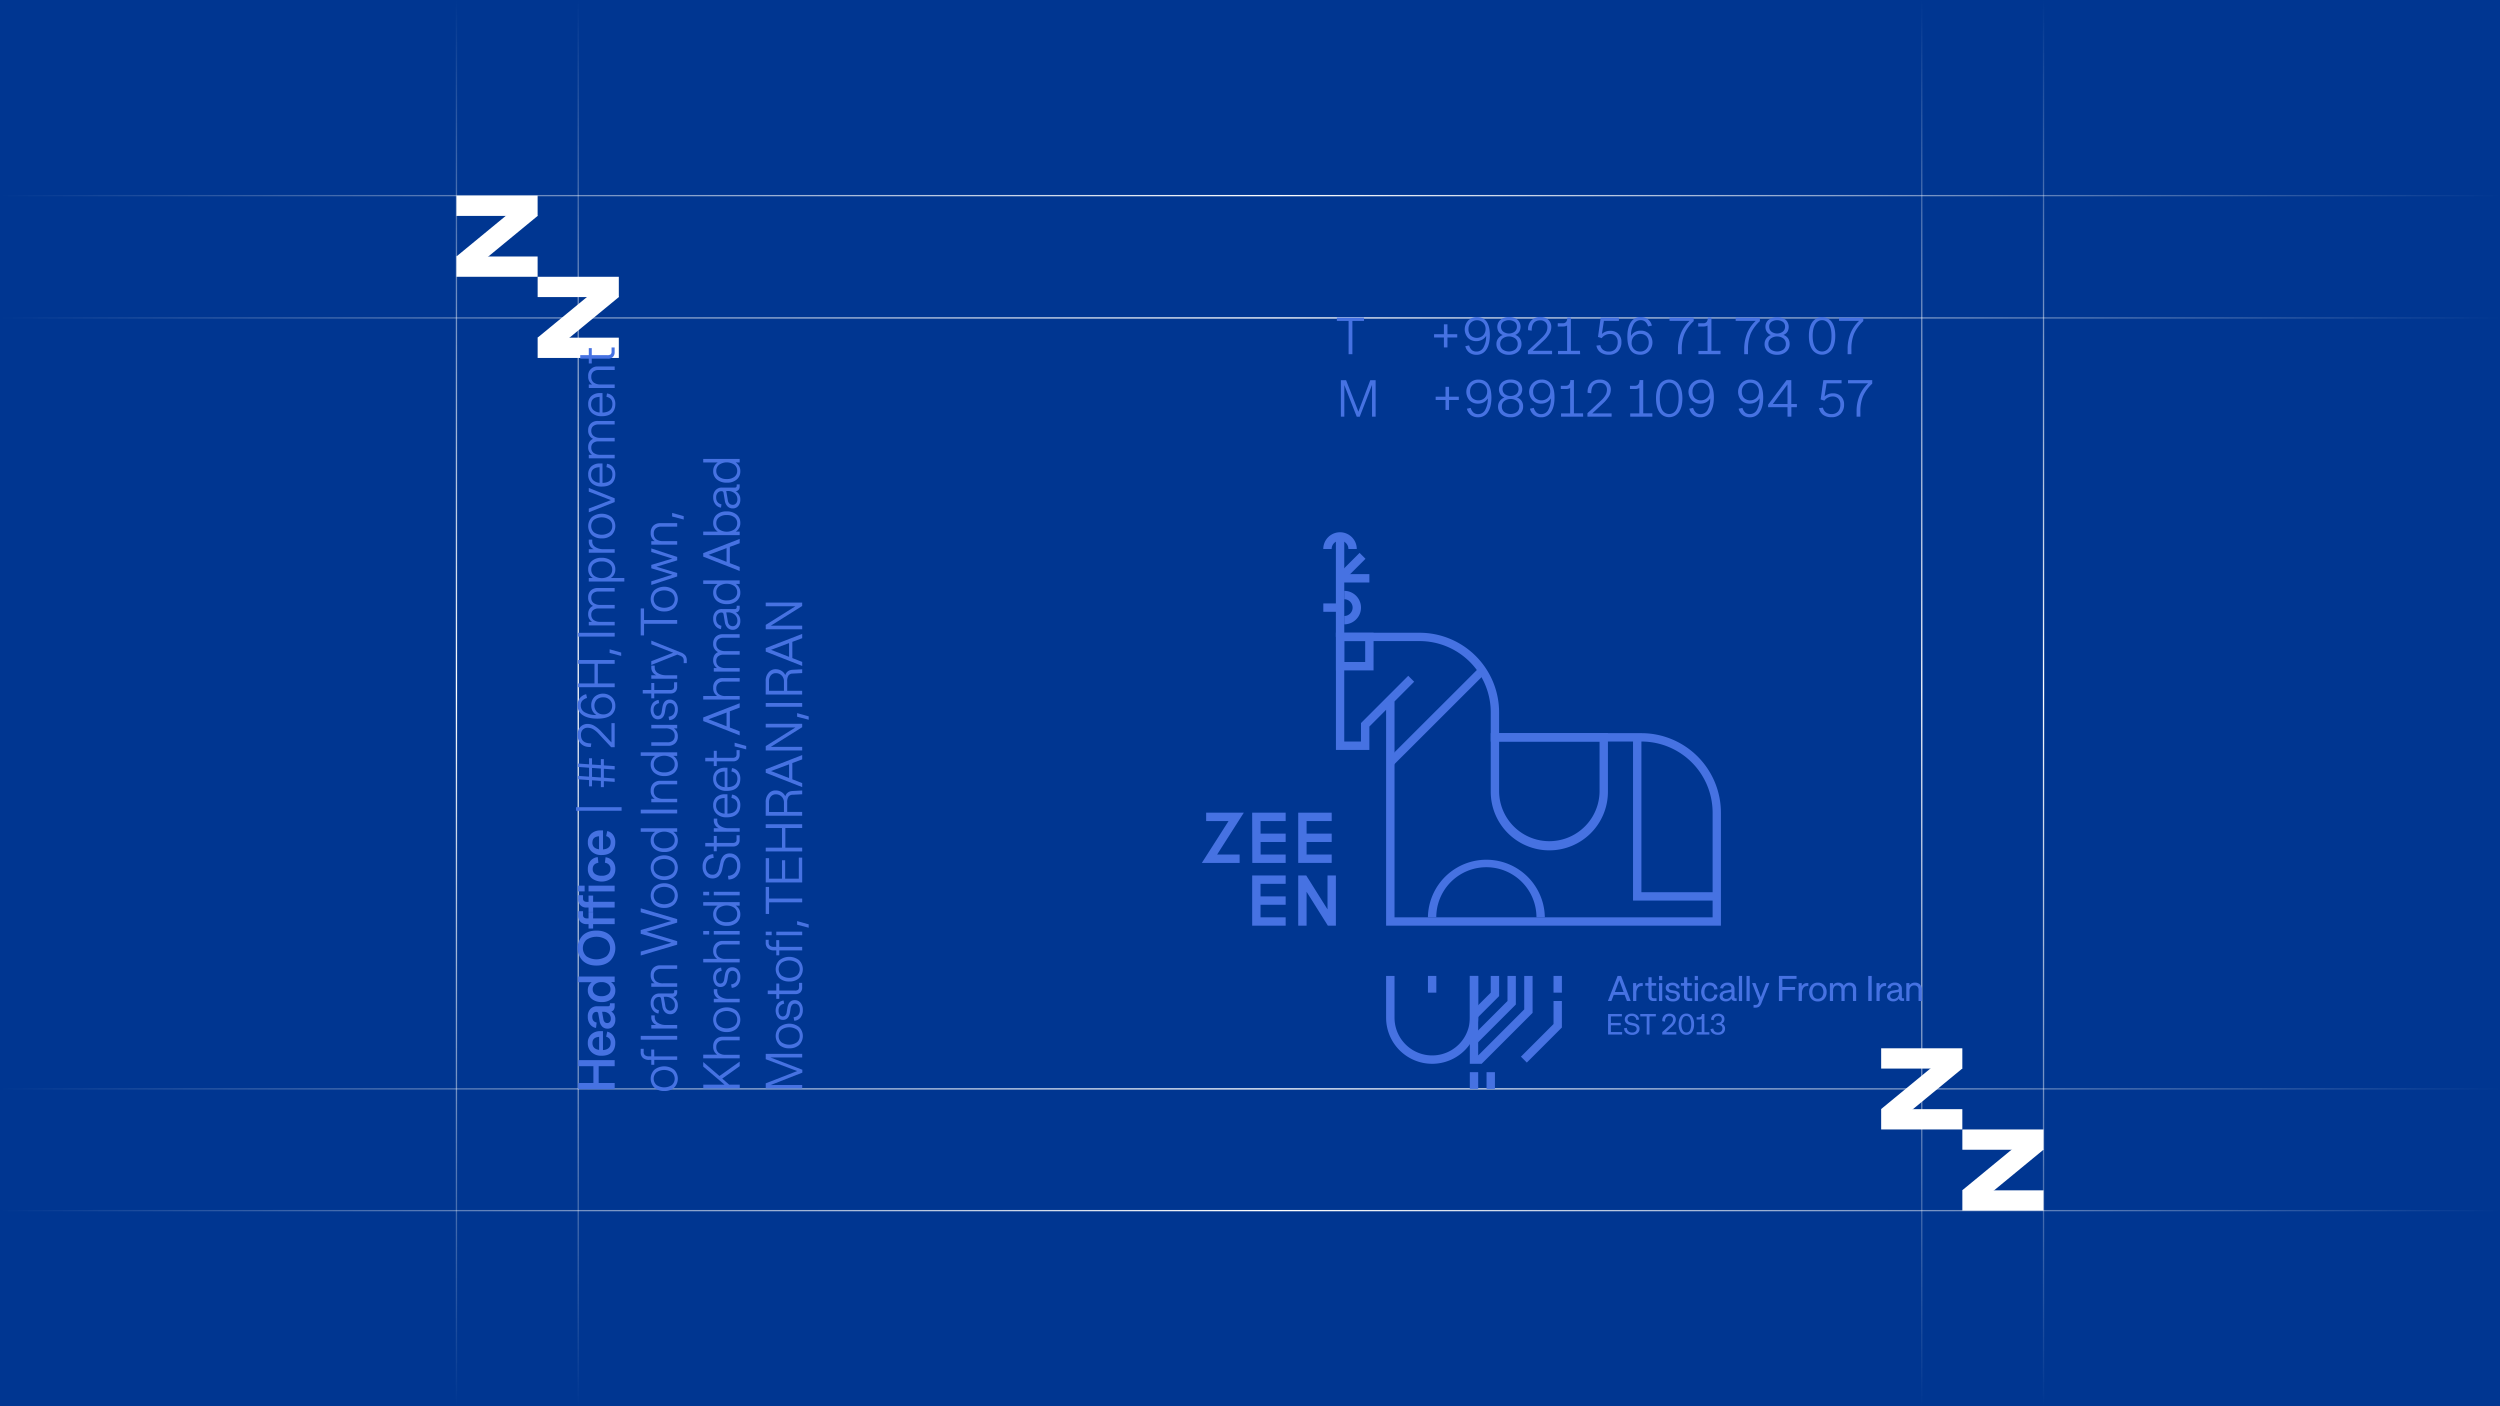 <svg xmlns="http://www.w3.org/2000/svg" xmlns:xlink="http://www.w3.org/1999/xlink" viewBox="0 0 1920 1080"><defs><style>.cls-1{fill:#003691;}.cls-2{fill:#fff;}.cls-10,.cls-3,.cls-4,.cls-5,.cls-6,.cls-7,.cls-8,.cls-9{fill:none;stroke-miterlimit:10;}.cls-3{stroke:url(#linear-gradient);}.cls-4{stroke:url(#linear-gradient-2);}.cls-5{stroke:url(#linear-gradient-3);}.cls-6{stroke:url(#linear-gradient-4);}.cls-7{stroke:url(#linear-gradient-5);}.cls-8{stroke:url(#linear-gradient-6);}.cls-9{stroke:url(#linear-gradient-7);}.cls-10{stroke:url(#linear-gradient-8);}.cls-11{fill:#4672e2;}</style><linearGradient id="linear-gradient" y1="929.76" x2="1920" y2="929.76" gradientUnits="userSpaceOnUse"><stop offset="0" stop-color="#fff" stop-opacity="0"/><stop offset="0.51" stop-color="#fff"/><stop offset="1" stop-color="#fff" stop-opacity="0"/></linearGradient><linearGradient id="linear-gradient-2" y1="836.26" y2="836.26" xlink:href="#linear-gradient"/><linearGradient id="linear-gradient-3" x1="2732.26" y1="-4695.83" x2="3812.26" y2="-4695.83" gradientTransform="translate(6171.74 3812.26) rotate(-90)" xlink:href="#linear-gradient"/><linearGradient id="linear-gradient-4" x1="2732.26" y1="-5821.19" x2="3812.26" y2="-5821.19" gradientTransform="translate(6171.74 3812.26) rotate(-90)" xlink:href="#linear-gradient"/><linearGradient id="linear-gradient-5" x1="2732.26" y1="-4602.31" x2="3812.26" y2="-4602.31" gradientTransform="translate(6171.74 3812.26) rotate(-90)" xlink:href="#linear-gradient"/><linearGradient id="linear-gradient-6" x1="2732.26" y1="-5727.66" x2="3812.26" y2="-5727.66" gradientTransform="translate(6171.74 3812.26) rotate(-90)" xlink:href="#linear-gradient"/><linearGradient id="linear-gradient-7" y1="150.24" y2="150.24" xlink:href="#linear-gradient"/><linearGradient id="linear-gradient-8" y1="244.16" y2="244.16" xlink:href="#linear-gradient"/></defs><g id="Background"><rect class="cls-1" width="1920" height="1080"/></g><g id="Graphic"><rect class="cls-2" x="1507.09" y="867.43" width="62.34" height="15.58"/><rect class="cls-2" x="1507.09" y="914.18" width="62.34" height="15.58"/><rect class="cls-2" x="1504.3" y="890.82" width="67.94" height="15.58" transform="translate(-220.5 1182.35) rotate(-39.46)"/><rect class="cls-2" x="1444.73" y="805.09" width="62.34" height="15.58"/><rect class="cls-2" x="1444.73" y="851.84" width="62.34" height="15.58"/><rect class="cls-2" x="1441.94" y="828.48" width="67.94" height="15.58" transform="translate(-195.09 1128.51) rotate(-39.46)"/><rect class="cls-2" x="412.91" y="212.57" width="62.34" height="15.58"/><rect class="cls-2" x="412.91" y="259.33" width="62.34" height="15.58"/><rect class="cls-2" x="410.12" y="235.96" width="67.94" height="15.58" transform="translate(-53.7 337.77) rotate(-39.46)"/><rect class="cls-2" x="350.55" y="150.24" width="62.34" height="15.58"/><rect class="cls-2" x="350.55" y="196.99" width="62.34" height="15.58"/><rect class="cls-2" x="347.76" y="173.63" width="67.94" height="15.58" transform="translate(-28.3 283.93) rotate(-39.46)"/><line class="cls-3" y1="929.76" x2="1920" y2="929.76"/><line class="cls-4" y1="836.26" x2="1920" y2="836.26"/><line class="cls-5" x1="1475.91" y1="1080" x2="1475.91"/><line class="cls-6" x1="350.55" y1="1080" x2="350.55"/><line class="cls-7" x1="1569.43" y1="1080" x2="1569.43"/><line class="cls-8" x1="444.08" y1="1080" x2="444.08"/><line class="cls-9" y1="150.24" x2="1920" y2="150.24"/><line class="cls-10" y1="244.16" x2="1920" y2="244.16"/><path class="cls-11" d="M1026.75,243.94h20.8v2.56h-8.92V272h-2.91V246.5h-9Z"/><path class="cls-11" d="M1111.64,259.19v7.64h-2.72v-7.64h-7.56v-2.52h7.56v-7.6h2.72v7.6h7.52v2.52Z"/><path class="cls-11" d="M1134,262a8.92,8.92,0,0,1-6.6-2.49,9.94,9.94,0,0,1,.16-13.32,9,9,0,0,1,6.64-2.67q5,0,7.48,3.46t2.52,10.25q0,7.26-2.7,11.26a8.59,8.59,0,0,1-7.54,4,8.88,8.88,0,0,1-5.54-1.72,8.62,8.62,0,0,1-3.07-4.88l2.93-.64a7.64,7.64,0,0,0,2.18,3.67A5.48,5.48,0,0,0,1134,270a5.94,5.94,0,0,0,5.43-3.4,17.44,17.44,0,0,0,1.94-8.69,8.18,8.18,0,0,1-3.11,3A8.87,8.87,0,0,1,1134,262Zm6.92-9.32a6.51,6.51,0,0,0-1.84-4.84,6.89,6.89,0,0,0-9.49,0,6.69,6.69,0,0,0-1.8,4.85,7.07,7.07,0,0,0,1.7,5,7.09,7.09,0,0,0,9.55-.12A7,7,0,0,0,1140.92,252.63Z"/><path class="cls-11" d="M1163.73,257.22a7.06,7.06,0,0,1,3.54,2.64,7.4,7.4,0,0,1,1.23,4.29,7.53,7.53,0,0,1-2.68,6,10,10,0,0,1-6.93,2.32,10.32,10.32,0,0,1-7-2.28,7.56,7.56,0,0,1-2.64-6,7.08,7.08,0,0,1,1.3-4.19,7.47,7.47,0,0,1,3.58-2.7,6.56,6.56,0,0,1-3.11-2.41,7.32,7.32,0,0,1,1.36-9.31,9.66,9.66,0,0,1,6.5-2.07,9.78,9.78,0,0,1,6.54,2,7.46,7.46,0,0,1,1.34,9.29A6.42,6.42,0,0,1,1163.73,257.22Zm1.86,6.89a5.2,5.2,0,0,0-1.85-4.13,8.21,8.21,0,0,0-9.71,0,5.18,5.18,0,0,0-1.86,4.13,5.37,5.37,0,0,0,1.8,4.26,8.48,8.48,0,0,0,9.83,0A5.4,5.4,0,0,0,1165.59,264.11Zm-12.81-13.2a4.78,4.78,0,0,0,1.68,3.76,7.4,7.4,0,0,0,8.85,0,4.77,4.77,0,0,0,1.67-3.76,4.47,4.47,0,0,0-1.61-3.68,8.28,8.28,0,0,0-9,0A4.47,4.47,0,0,0,1152.78,250.91Z"/><path class="cls-11" d="M1188.37,251.18a4.9,4.9,0,0,0-1.5-3.75A5.49,5.49,0,0,0,1183,246q-6.7,0-6.65,7.95l-2.75-.36a9.52,9.52,0,0,1,2.36-7.4,9.22,9.22,0,0,1,7-2.75,8.62,8.62,0,0,1,6.17,2.15,7.41,7.41,0,0,1,2.26,5.64,10.07,10.07,0,0,1-1.41,5,24.45,24.45,0,0,1-4.54,5.45l-8.32,7.75h14.88V272h-18.55v-2.68l10.23-9.53a18.44,18.44,0,0,0,3.68-4.37A8.56,8.56,0,0,0,1188.37,251.18Z"/><path class="cls-11" d="M1213.54,272h-17v-2.49h7V250a6,6,0,0,1-3.18.76h-4v-2.48h3.71a3.33,3.33,0,0,0,2.69-1.05,5.13,5.13,0,0,0,.89-3.32h2.79v25.52h7Z"/><path class="cls-11" d="M1236.62,254.07a8.52,8.52,0,0,1,6.3,2.35,8.33,8.33,0,0,1,2.33,6.17,10,10,0,0,1-2.56,7.19,9.37,9.37,0,0,1-7,2.65,10.81,10.81,0,0,1-6.53-1.81,8,8,0,0,1-3.12-5.2l3-.35a5.88,5.88,0,0,0,2.2,3.66,7.09,7.09,0,0,0,4.36,1.26,6.52,6.52,0,0,0,5-1.9,7.58,7.58,0,0,0,1.78-5.38,6.38,6.38,0,0,0-1.57-4.56,5.73,5.73,0,0,0-4.35-1.65,7.78,7.78,0,0,0-3.63.88,7,7,0,0,0-2.7,2.32l-2.87-.92,2.07-14.84h14v2.48h-11.53l-1.56,10.08A9.3,9.3,0,0,1,1236.62,254.07Z"/><path class="cls-11" d="M1260,253.94a8.8,8.8,0,0,1,6.6,2.52,9.84,9.84,0,0,1-.2,13.28,8.81,8.81,0,0,1-6.6,2.69q-5,0-7.48-3.45t-2.52-10.28q0-7.26,2.7-11.25a8.6,8.6,0,0,1,7.54-4,8.82,8.82,0,0,1,5.54,1.73,8.51,8.51,0,0,1,3.07,4.87l-2.93.64a7.57,7.57,0,0,0-2.18-3.67,5.48,5.48,0,0,0-3.58-1.13,5.94,5.94,0,0,0-5.43,3.4,17.44,17.44,0,0,0-1.94,8.67,8.26,8.26,0,0,1,3.11-3A8.86,8.86,0,0,1,1260,253.94Zm-6.92,9.33a6.65,6.65,0,0,0,1.8,4.83,6.47,6.47,0,0,0,4.77,1.89,6.26,6.26,0,0,0,4.7-1.89,6.79,6.79,0,0,0,1.86-4.87,7.07,7.07,0,0,0-1.7-5,7,7,0,0,0-9.59.16A6.85,6.85,0,0,0,1253.12,263.27Z"/><path class="cls-11" d="M1297.62,246.42h-15.45v-2.48h18.59v2.69a29.83,29.83,0,0,0-7.1,9.71,30.91,30.91,0,0,0-2.06,12V272h-2.91v-3.64a32.43,32.43,0,0,1,2.19-12.32A26.68,26.68,0,0,1,1297.62,246.42Z"/><path class="cls-11" d="M1321.35,272H1304.4v-2.49h7V250a6,6,0,0,1-3.18.76h-4v-2.48H1308a3.33,3.33,0,0,0,2.69-1.05,5.13,5.13,0,0,0,.89-3.32h2.79v25.52h7Z"/><path class="cls-11" d="M1348.43,246.42H1333v-2.48h18.59v2.69a29.73,29.73,0,0,0-7.11,9.71,31.11,31.11,0,0,0-2,12V272h-2.91v-3.64a32.43,32.43,0,0,1,2.19-12.32A26.68,26.68,0,0,1,1348.43,246.42Z"/><path class="cls-11" d="M1369.68,257.22a7.06,7.06,0,0,1,3.54,2.64,7.4,7.4,0,0,1,1.23,4.29,7.53,7.53,0,0,1-2.68,6,10,10,0,0,1-6.93,2.32,10.3,10.3,0,0,1-7-2.28,7.56,7.56,0,0,1-2.64-6,7.08,7.08,0,0,1,1.3-4.19,7.47,7.47,0,0,1,3.58-2.7,6.56,6.56,0,0,1-3.11-2.41,6.71,6.71,0,0,1-1.09-3.86,6.85,6.85,0,0,1,2.44-5.45,11.43,11.43,0,0,1,13.05,0,7.5,7.5,0,0,1,1.34,9.29A6.42,6.42,0,0,1,1369.68,257.22Zm1.86,6.89a5.2,5.2,0,0,0-1.85-4.13,8.21,8.21,0,0,0-9.71,0,5.18,5.18,0,0,0-1.86,4.13,5.37,5.37,0,0,0,1.8,4.26,8.48,8.48,0,0,0,9.83,0A5.4,5.4,0,0,0,1371.54,264.11Zm-12.81-13.2a4.78,4.78,0,0,0,1.68,3.76,7.4,7.4,0,0,0,8.85,0,4.77,4.77,0,0,0,1.67-3.76,4.47,4.47,0,0,0-1.61-3.68,8.28,8.28,0,0,0-9,0A4.47,4.47,0,0,0,1358.73,250.91Z"/><path class="cls-11" d="M1389.22,257.94q0-6.74,2.68-10.6a9.13,9.13,0,0,1,14.92,0q2.67,3.85,2.67,10.6t-2.71,10.61a9.14,9.14,0,0,1-14.92,0C1390.1,266,1389.22,262.49,1389.22,257.94Zm17.36,0c0-3.8-.62-6.76-1.88-8.87a6.06,6.06,0,0,0-10.66,0q-1.9,3.21-1.91,8.83t1.87,8.91a6.12,6.12,0,0,0,10.7,0C1406,264.74,1406.58,261.77,1406.58,257.94Z"/><path class="cls-11" d="M1427.82,246.42h-15.45v-2.48H1431v2.69a29.73,29.73,0,0,0-7.11,9.71,30.92,30.92,0,0,0-2,12V272h-2.91v-3.64a32.43,32.43,0,0,1,2.19-12.32A26.55,26.55,0,0,1,1427.82,246.42Z"/><path class="cls-11" d="M1032.44,320h-2.64v-28h4l9.45,24.16,9.12-24.16h4.12v28h-2.77V295.59l-9.44,24.47H1042l-9.55-24.35Z"/><path class="cls-11" d="M1112.86,307.19v7.64h-2.71v-7.64h-7.56v-2.52h7.56v-7.6h2.71v7.6h7.52v2.52Z"/><path class="cls-11" d="M1135.23,310a8.93,8.93,0,0,1-6.61-2.49,9.94,9.94,0,0,1,.16-13.32,9,9,0,0,1,6.64-2.67q5,0,7.48,3.46t2.52,10.25q0,7.26-2.69,11.26a8.6,8.6,0,0,1-7.54,4,8.89,8.89,0,0,1-5.55-1.72,8.62,8.62,0,0,1-3.07-4.88l2.93-.64a7.64,7.64,0,0,0,2.18,3.67,5.49,5.49,0,0,0,3.59,1.13,6,6,0,0,0,5.43-3.4,17.55,17.55,0,0,0,1.93-8.69,8.11,8.11,0,0,1-3.11,3A8.85,8.85,0,0,1,1135.23,310Zm6.91-9.32a6.51,6.51,0,0,0-1.84-4.84,6.89,6.89,0,0,0-9.49,0,6.68,6.68,0,0,0-1.79,4.85,7.06,7.06,0,0,0,1.69,5,7.1,7.1,0,0,0,9.56-.12A7,7,0,0,0,1142.14,300.63Z"/><path class="cls-11" d="M1165,305.22a7.08,7.08,0,0,1,3.53,2.64,7.4,7.4,0,0,1,1.23,4.29,7.55,7.55,0,0,1-2.67,6,10.07,10.07,0,0,1-6.94,2.32,10.32,10.32,0,0,1-7-2.28,7.56,7.56,0,0,1-2.64-6,7.15,7.15,0,0,1,1.3-4.19,7.45,7.45,0,0,1,3.59-2.7,6.54,6.54,0,0,1-3.12-2.41,7.36,7.36,0,0,1,1.36-9.31,9.66,9.66,0,0,1,6.5-2.07,9.79,9.79,0,0,1,6.55,2,7.47,7.47,0,0,1,1.33,9.29A6.39,6.39,0,0,1,1165,305.22Zm1.85,6.89A5.2,5.2,0,0,0,1165,308a8.22,8.22,0,0,0-9.72,0,5.18,5.18,0,0,0-1.86,4.13,5.37,5.37,0,0,0,1.8,4.26,8.48,8.48,0,0,0,9.83,0A5.37,5.37,0,0,0,1166.81,312.11ZM1154,298.91a4.78,4.78,0,0,0,1.68,3.76,7.41,7.41,0,0,0,8.86,0,4.8,4.8,0,0,0,1.67-3.76,4.47,4.47,0,0,0-1.62-3.68,8.28,8.28,0,0,0-9,0A4.47,4.47,0,0,0,1154,298.91Z"/><path class="cls-11" d="M1183.67,310a8.89,8.89,0,0,1-6.6-2.49,9.41,9.41,0,0,1,6.8-16,8.66,8.66,0,0,1,7.48,3.46q2.52,3.45,2.52,10.25,0,7.26-2.7,11.26a8.6,8.6,0,0,1-7.54,4,8.89,8.89,0,0,1-5.55-1.72,8.56,8.56,0,0,1-3.06-4.88l2.93-.64a7.64,7.64,0,0,0,2.17,3.67,5.51,5.51,0,0,0,3.59,1.13,6,6,0,0,0,5.43-3.4,17.44,17.44,0,0,0,1.93-8.69,8.09,8.09,0,0,1-3.1,3A8.87,8.87,0,0,1,1183.67,310Zm6.91-9.32a6.54,6.54,0,0,0-1.83-4.84,6.89,6.89,0,0,0-9.49,0,6.69,6.69,0,0,0-1.8,4.85,7.07,7.07,0,0,0,1.7,5,7.09,7.09,0,0,0,9.55-.12A7,7,0,0,0,1190.58,300.63Z"/><path class="cls-11" d="M1215.88,320h-17v-2.49h7V298a6.05,6.05,0,0,1-3.19.76h-4v-2.48h3.71a3.34,3.34,0,0,0,2.69-1.05,5.13,5.13,0,0,0,.88-3.32h2.8v25.52h7Z"/><path class="cls-11" d="M1234.12,299.18a4.9,4.9,0,0,0-1.49-3.75,5.52,5.52,0,0,0-3.92-1.4q-6.69,0-6.64,8l-2.75-.36a9.52,9.52,0,0,1,2.36-7.4,9.22,9.22,0,0,1,7-2.75,8.62,8.62,0,0,1,6.17,2.15,7.41,7.41,0,0,1,2.26,5.64,10.07,10.07,0,0,1-1.41,5,24.45,24.45,0,0,1-4.54,5.45l-8.32,7.75h14.88V320h-18.56v-2.68l10.24-9.53a18.44,18.44,0,0,0,3.68-4.37A8.55,8.55,0,0,0,1234.12,299.18Z"/><path class="cls-11" d="M1269,320h-17v-2.49h7V298a6,6,0,0,1-3.18.76h-4v-2.48h3.71a3.33,3.33,0,0,0,2.69-1.05,5.13,5.13,0,0,0,.89-3.32H1262v25.52h7Z"/><path class="cls-11" d="M1271.81,305.94q0-6.74,2.67-10.6a9.13,9.13,0,0,1,14.93,0q2.67,3.86,2.67,10.6t-2.71,10.61a9.14,9.14,0,0,1-14.92,0C1272.69,314,1271.81,310.49,1271.81,305.94Zm17.36,0q0-5.7-1.88-8.87a6.06,6.06,0,0,0-10.66,0q-1.91,3.21-1.91,8.83t1.86,8.91a6.13,6.13,0,0,0,10.71,0Q1289.17,311.69,1289.17,305.94Z"/><path class="cls-11" d="M1306.05,310a8.89,8.89,0,0,1-6.6-2.49,9.41,9.41,0,0,1,6.8-16,8.66,8.66,0,0,1,7.48,3.46q2.52,3.45,2.52,10.25,0,7.26-2.7,11.26a8.6,8.6,0,0,1-7.54,4,8.89,8.89,0,0,1-5.55-1.72,8.56,8.56,0,0,1-3.06-4.88l2.93-.64a7.64,7.64,0,0,0,2.17,3.67,5.51,5.51,0,0,0,3.59,1.13,6,6,0,0,0,5.43-3.4,17.44,17.44,0,0,0,1.93-8.69,8.09,8.09,0,0,1-3.1,3A8.89,8.89,0,0,1,1306.05,310Zm6.91-9.32a6.54,6.54,0,0,0-1.83-4.84,6.89,6.89,0,0,0-9.49,0,6.69,6.69,0,0,0-1.8,4.85,7.07,7.07,0,0,0,1.7,5,7.09,7.09,0,0,0,9.55-.12A7,7,0,0,0,1313,300.63Z"/><path class="cls-11" d="M1343.94,310a8.91,8.91,0,0,1-6.6-2.49,9.94,9.94,0,0,1,.16-13.32,9,9,0,0,1,6.64-2.67q5,0,7.48,3.46t2.52,10.25q0,7.26-2.7,11.26a8.59,8.59,0,0,1-7.54,4,8.88,8.88,0,0,1-5.54-1.72,8.57,8.57,0,0,1-3.07-4.88l2.93-.64a7.57,7.57,0,0,0,2.18,3.67A5.48,5.48,0,0,0,1344,318a6,6,0,0,0,5.43-3.4,17.44,17.44,0,0,0,1.93-8.69,8.09,8.09,0,0,1-3.1,3A8.87,8.87,0,0,1,1343.94,310Zm6.92-9.32a6.54,6.54,0,0,0-1.84-4.84,6.89,6.89,0,0,0-9.49,0,6.69,6.69,0,0,0-1.8,4.85,7.07,7.07,0,0,0,1.7,5,7.09,7.09,0,0,0,9.55-.12A7,7,0,0,0,1350.86,300.63Z"/><path class="cls-11" d="M1372.79,312.74h-14.88v-1.95l14.16-18.85h3.65v18.32H1380v2.48h-4.24V320h-2.93Zm0-17.48-11.27,15h11.27Z"/><path class="cls-11" d="M1407.62,302.07a8.54,8.54,0,0,1,6.31,2.35,8.33,8.33,0,0,1,2.32,6.17,10,10,0,0,1-2.56,7.19,9.37,9.37,0,0,1-7,2.65,10.84,10.84,0,0,1-6.53-1.81,8,8,0,0,1-3.12-5.2l3-.35a5.88,5.88,0,0,0,2.2,3.66,7.11,7.11,0,0,0,4.36,1.26,6.51,6.51,0,0,0,5-1.9,7.58,7.58,0,0,0,1.78-5.38,6.33,6.33,0,0,0-1.57-4.56,5.73,5.73,0,0,0-4.35-1.65,7.84,7.84,0,0,0-3.63.88,7,7,0,0,0-2.69,2.32l-2.88-.92,2.07-14.84h14v2.48h-11.52l-1.57,10.08A9.3,9.3,0,0,1,1407.62,302.07Z"/><path class="cls-11" d="M1434.73,294.42h-15.45v-2.48h18.6v2.69a29.73,29.73,0,0,0-7.11,9.71,30.92,30.92,0,0,0-2,12V320h-2.91v-3.64A32.63,32.63,0,0,1,1428,304,26.68,26.68,0,0,1,1434.73,294.42Z"/><path class="cls-11" d="M472.08,831.74v4.67h-28v-4.67h11.64V818.83H444.07v-4.67h28v4.67H459.79v12.91Z"/><path class="cls-11" d="M469,800.85a4.93,4.93,0,0,0-.85-3,4.72,4.72,0,0,0-2.63-1.63l.84-3.91a7.49,7.49,0,0,1,4.54,3,9.35,9.35,0,0,1,1.64,5.62q0,4.77-2.75,7.33c-1.83,1.7-4.44,2.56-7.82,2.56a10.66,10.66,0,0,1-7.6-2.67,9.19,9.19,0,0,1-2.93-7.11,8.61,8.61,0,0,1,2.67-6.67,10.22,10.22,0,0,1,7.21-2.46h1.76v14.56Q469,806,469,800.85ZM455,801q0,4.57,5.13,5.32v-10C456.66,796.58,455,798.15,455,801Z"/><path class="cls-11" d="M468.44,771.4v-.88h3.64v2.22a5,5,0,0,1-.69,2.72,2.85,2.85,0,0,1-1.95,1.35,6.94,6.94,0,0,1,3.13,6.23,7.47,7.47,0,0,1-1.65,5.07,5.45,5.45,0,0,1-4.29,1.9,5.63,5.63,0,0,1-4.11-1.57,7.93,7.93,0,0,1-2.08-4.49l-1-5.62a1.27,1.27,0,0,0-1.41-1.19,2.85,2.85,0,0,0-2.27,1,4.2,4.2,0,0,0-.89,2.82q0,3.64,3.36,4.36l-.47,4.15a7,7,0,0,1-4.58-2.8,9.56,9.56,0,0,1-1.75-5.9,8.28,8.28,0,0,1,1.95-5.86,6.86,6.86,0,0,1,5.3-2.1h8.2a1.67,1.67,0,0,0,1.17-.34A1.47,1.47,0,0,0,468.44,771.4Zm-2.16,14.3a2.59,2.59,0,0,0,2.09-.88,3.88,3.88,0,0,0,.74-2.54,4.88,4.88,0,0,0-1.59-3.75,5.83,5.83,0,0,0-4.11-1.47h-1l1,5.7a3.85,3.85,0,0,0,1,2.18A2.59,2.59,0,0,0,466.28,785.7Z"/><path class="cls-11" d="M472.57,760.59a8.22,8.22,0,0,1-2.82,6.54,11.11,11.11,0,0,1-7.59,2.44,11.6,11.6,0,0,1-7.72-2.44,8.12,8.12,0,0,1-3-6.54,7.38,7.38,0,0,1,3-6.24H444.07V750h28v4.22h-2.87A7.27,7.27,0,0,1,472.57,760.59ZM462,765.07a7.92,7.92,0,0,0,5-1.44,4.63,4.63,0,0,0,1.85-3.87,4.84,4.84,0,0,0-1.85-4,7.7,7.7,0,0,0-5-1.49,7.59,7.59,0,0,0-4.92,1.51,4.85,4.85,0,0,0-1.88,4,4.66,4.66,0,0,0,1.85,3.87A7.83,7.83,0,0,0,462,765.07Z"/><path class="cls-11" d="M458.07,714.68c4.37,0,7.87,1.23,10.53,3.68a14,14,0,0,1,0,19.56q-3.94,3.65-10.53,3.64t-10.5-3.68a14,14,0,0,1,0-19.52C450.18,715.91,453.69,714.68,458.07,714.68Zm-7.63,19.79a13.84,13.84,0,0,0,15.28,0,8.62,8.62,0,0,0,0-12.72,13.74,13.74,0,0,0-15.28,0,8.62,8.62,0,0,0,0,12.72Z"/><path class="cls-11" d="M455.51,705.34h16.57v4.38H455.51v3.38H452v-3.38h-1.41a6.32,6.32,0,0,1-4.79-1.75,6.8,6.8,0,0,1-1.69-5v-3.15h3.65v2.84a2.47,2.47,0,0,0,.76,2,3.63,3.63,0,0,0,2.41.66H452v-4.79h3.55Z"/><path class="cls-11" d="M449,680.19v4.38h-5v-4.38Zm6.48,12.4h16.57V697H455.51v3.38H452V697h-1.41a6.32,6.32,0,0,1-4.79-1.75,6.8,6.8,0,0,1-1.69-5v-2.74h3.65V690a2.5,2.5,0,0,0,.76,2,3.69,3.69,0,0,0,2.41.65H452V687.8h3.55Zm16.57-12.4v4.38H452v-4.38Z"/><path class="cls-11" d="M468.83,667.34a4.59,4.59,0,0,0-1.12-3.23,5,5,0,0,0-3.15-1.5l.52-4.22a8.27,8.27,0,0,1,5.49,2.93,9.29,9.29,0,0,1,2,6.12,9,9,0,0,1-2.86,7,12.55,12.55,0,0,1-15.31,0,9,9,0,0,1-2.93-7.05,9.55,9.55,0,0,1,2-6.24,8.46,8.46,0,0,1,5.6-2.89l.49,4.34c-2.9.53-4.36,2.13-4.36,4.79a4.47,4.47,0,0,0,1.82,3.83,8.41,8.41,0,0,0,5.1,1.35,8,8,0,0,0,5-1.37A4.59,4.59,0,0,0,468.83,667.34Z"/><path class="cls-11" d="M469,646.79a4.93,4.93,0,0,0-.85-3,4.72,4.72,0,0,0-2.63-1.63l.84-3.91a7.49,7.49,0,0,1,4.54,2.95,9.35,9.35,0,0,1,1.64,5.62q0,4.77-2.75,7.32T462,656.67a10.66,10.66,0,0,1-7.6-2.66,9.19,9.19,0,0,1-2.93-7.11,8.61,8.61,0,0,1,2.67-6.67,10.22,10.22,0,0,1,7.21-2.46h1.76v14.56Q469,651.92,469,646.79Zm-14.08.15q0,4.57,5.13,5.32v-10C456.66,642.52,455,644.09,455,646.94Z"/><path class="cls-11" d="M442.39,622.66v-2.73h35v2.73Z"/><path class="cls-11" d="M463.76,590.42v6.85l8.32.6v2.63l-8.32-.6v4.63h-2.29v-4.79l-6.8-.49v4.64h-2.28V599.1l-8.32-.59v-2.64l8.32.6v-6.85l-8.32-.61v-2.62l8.32.6v-4.63h2.28v4.79l6.8.46V583h2.29v4.79l8.32.58V591Zm-9.09-.65v6.85l6.8.49v-6.85Z"/><path class="cls-11" d="M451.32,558.92a4.9,4.9,0,0,0-3.75,1.49,5.43,5.43,0,0,0-1.41,3.9q0,6.68,7.95,6.62l-.35,2.75c-3.13.15-5.6-.63-7.41-2.36a9.15,9.15,0,0,1-2.75-6.93,8.58,8.58,0,0,1,2.15-6.15,7.44,7.44,0,0,1,5.64-2.26,10.07,10.07,0,0,1,5,1.41,24.1,24.1,0,0,1,5.45,4.53l7.76,8.29V555.38h2.48v18.49H469.4l-9.53-10.2A18.61,18.61,0,0,0,455.5,560,8.51,8.51,0,0,0,451.32,558.92Z"/><path class="cls-11" d="M454.07,541.76a8.77,8.77,0,0,1,2.52-6.58,9.87,9.87,0,0,1,13.28.2,8.79,8.79,0,0,1,2.7,6.58,8.63,8.63,0,0,1-3.46,7.45q-3.47,2.51-10.28,2.51-7.26,0-11.25-2.69a8.56,8.56,0,0,1-4-7.51,8.86,8.86,0,0,1,1.73-5.53,8.57,8.57,0,0,1,4.87-3.05l.65,2.92a7.55,7.55,0,0,0-3.68,2.17A5.43,5.43,0,0,0,446,541.8a5.92,5.92,0,0,0,3.4,5.41,17.44,17.44,0,0,0,8.67,1.93,8.16,8.16,0,0,1-3-3.1A8.78,8.78,0,0,1,454.07,541.76Zm9.34,6.89a6.68,6.68,0,0,0,4.82-1.79,6.44,6.44,0,0,0,1.89-4.75,6.24,6.24,0,0,0-1.89-4.69,6.8,6.8,0,0,0-4.86-1.85,7.09,7.09,0,0,0-5.05,1.69,7,7,0,0,0,.16,9.56A6.85,6.85,0,0,0,463.41,548.65Z"/><path class="cls-11" d="M472.08,524.87v2.9h-28v-2.9h12.48V509.81H444.07v-2.92h28v2.92H459.15v15.06Z"/><path class="cls-11" d="M477.08,501.17v2.59l-8.89-2.32v-2.78Z"/><path class="cls-11" d="M472.08,486v2.9h-28V486Z"/><path class="cls-11" d="M461.24,464.58h10.84v2.73H459.71a6.27,6.27,0,0,0-4.14,1.23,4.41,4.41,0,0,0-1.46,3.54,4.89,4.89,0,0,0,1.82,4.09,8.57,8.57,0,0,0,5.31,1.42h10.84v2.7H452.19v-2.7h2.52a6.72,6.72,0,0,1-3-5.94,7.45,7.45,0,0,1,.95-3.89,5.84,5.84,0,0,1,2.8-2.42,6.81,6.81,0,0,1-3.75-6.54,7,7,0,0,1,2-5.28,7.58,7.58,0,0,1,5.48-1.92h12.87v2.71H459.71a6.22,6.22,0,0,0-4.14,1.24,4.41,4.41,0,0,0-1.46,3.54,4.86,4.86,0,0,0,1.82,4.08A8.57,8.57,0,0,0,461.24,464.58Z"/><path class="cls-11" d="M451.73,437.26a8,8,0,0,1,2.79-6.42A11,11,0,0,1,462,428.4a11.57,11.57,0,0,1,7.67,2.44,7.94,7.94,0,0,1,2.9,6.42,7.6,7.6,0,0,1-3.5,6.66h10.41v2.7H452.19v-2.7h3.13A7.53,7.53,0,0,1,451.73,437.26Zm10.43-6.05a9.4,9.4,0,0,0-5.88,1.67,5.46,5.46,0,0,0-2.17,4.58,5.81,5.81,0,0,0,2.2,4.76,10.4,10.4,0,0,0,11.65,0,5.79,5.79,0,0,0,2.2-4.75,5.48,5.48,0,0,0-2.16-4.58A9.3,9.3,0,0,0,462.16,431.21Z"/><path class="cls-11" d="M472.08,421.79v2.71H452.19v-2.71h3.89a6.27,6.27,0,0,1-3.89-5.89v-1.48h2.64v1.48a4.94,4.94,0,0,0,2.43,4.26,11.24,11.24,0,0,0,6.38,1.63Z"/><path class="cls-11" d="M462.16,413.49a10.91,10.91,0,0,1-7.56-2.55,9.73,9.73,0,0,1,0-13.8,12.31,12.31,0,0,1,15.11,0,9.75,9.75,0,0,1,0,13.8A10.9,10.9,0,0,1,462.16,413.49ZM468,399.13a10.52,10.52,0,0,0-11.77,0,6.54,6.54,0,0,0,0,9.77,10.57,10.57,0,0,0,11.77,0A5.94,5.94,0,0,0,470.2,404,6,6,0,0,0,468,399.13Z"/><path class="cls-11" d="M472.08,382.68v2.9l-19.89,7.87v-2.88l17-6.49-17-6.5v-2.84Z"/><path class="cls-11" d="M470.32,364.28q0-4.61-4.57-5.49l.41-2.59a6.85,6.85,0,0,1,4.68,2.61,8.64,8.64,0,0,1,1.73,5.47q0,4.58-2.69,7t-7.76,2.41a10.93,10.93,0,0,1-7.56-2.51,8.64,8.64,0,0,1-2.83-6.78,8,8,0,0,1,2.45-6.25,9.89,9.89,0,0,1,6.86-2.21h1.68v14.94Q470.33,370.63,470.32,364.28Zm-16.37.13a5.9,5.9,0,0,0,1.66,4.41,7.93,7.93,0,0,0,4.87,2v-12Q454,359.08,454,364.41Z"/><path class="cls-11" d="M461.24,336.27h10.84V339H459.71a6.27,6.27,0,0,0-4.14,1.23,4.41,4.41,0,0,0-1.46,3.54,4.87,4.87,0,0,0,1.82,4.08,8.51,8.51,0,0,0,5.31,1.42h10.84V352H452.19v-2.71h2.52a6.69,6.69,0,0,1-3-5.93,7.52,7.52,0,0,1,.95-3.9,5.88,5.88,0,0,1,2.8-2.41,6.81,6.81,0,0,1-3.75-6.54,6.93,6.93,0,0,1,2-5.28,7.58,7.58,0,0,1,5.48-1.92h12.87V326H459.71a6.22,6.22,0,0,0-4.14,1.25,4.41,4.41,0,0,0-1.46,3.54,4.86,4.86,0,0,0,1.82,4.08A8.57,8.57,0,0,0,461.24,336.27Z"/><path class="cls-11" d="M470.32,310.25q0-4.59-4.57-5.48l.41-2.59a6.88,6.88,0,0,1,4.68,2.6,8.66,8.66,0,0,1,1.73,5.47q0,4.58-2.69,7t-7.76,2.41a10.93,10.93,0,0,1-7.56-2.51,8.64,8.64,0,0,1-2.83-6.78,8,8,0,0,1,2.45-6.25,9.85,9.85,0,0,1,6.86-2.22h1.68v14.95Q470.33,316.61,470.32,310.25Zm-16.37.14a5.9,5.9,0,0,0,1.66,4.41,7.93,7.93,0,0,0,4.87,2v-12Q454,305.05,454,310.39Z"/><path class="cls-11" d="M459.21,281.45h12.87v2.73H459.71a5.94,5.94,0,0,0-4.14,1.34,5,5,0,0,0-1.46,3.84,5.35,5.35,0,0,0,1.81,4.39,8.21,8.21,0,0,0,5.32,1.5h10.84V298H452.19v-2.71h2.64a7,7,0,0,1-3.1-6.34,6.9,6.9,0,0,1,7.48-7.46Z"/><path class="cls-11" d="M454.48,279.14h-2.29v-3.66h-6.56v-2.72h6.56v-5.37h2.29v5.37h12a3.92,3.92,0,0,0,2.5-.61,2.72,2.72,0,0,0,.7-2.14v-3.15h2.37v3.49a5.11,5.11,0,0,1-1.35,3.8,5.24,5.24,0,0,1-3.85,1.33h-12.4Z"/><path class="cls-11" d="M510.16,837.89a10.91,10.91,0,0,1-7.56-2.55,9.73,9.73,0,0,1,0-13.8,12.31,12.31,0,0,1,15.11,0,9.75,9.75,0,0,1,0,13.8A10.9,10.9,0,0,1,510.16,837.89ZM516,823.53a10.52,10.52,0,0,0-11.77,0,6.54,6.54,0,0,0,0,9.77,10.59,10.59,0,0,0,11.77,0,6.59,6.59,0,0,0,0-9.78Z"/><path class="cls-11" d="M502.48,811.29h17.6V814h-17.6v3.78h-2.29V814h-1.64a6.87,6.87,0,0,1-4.79-1.52,5.54,5.54,0,0,1-1.69-4.36v-2.66h2.28v2.39a3.13,3.13,0,0,0,1,2.6,5.25,5.25,0,0,0,3.28.83h1.52v-5.22h2.29Z"/><path class="cls-11" d="M520.08,795.56v2.9h-28v-2.9Z"/><path class="cls-11" d="M520.08,787.2v2.7H500.19v-2.7h3.89a6.29,6.29,0,0,1-3.89-5.9v-1.48h2.64v1.48a4.94,4.94,0,0,0,2.43,4.26,11.24,11.24,0,0,0,6.38,1.64Z"/><path class="cls-11" d="M517.79,761.45v-1h2.29v1.63a3.88,3.88,0,0,1-.82,2.51,2.72,2.72,0,0,1-2.19,1h-.16a7,7,0,0,1,3.66,6.46,7.32,7.32,0,0,1-1.62,5,5.25,5.25,0,0,1-4.19,1.87,5.5,5.5,0,0,1-4-1.55,8,8,0,0,1-2.1-4.42l-1-6a1.41,1.41,0,0,0-1.53-1.28,3.79,3.79,0,0,0-3,1.3,5.23,5.23,0,0,0-1.14,3.56q0,4.38,4.08,5.34l-.35,2.55a6.72,6.72,0,0,1-4.34-2.61,8.59,8.59,0,0,1-1.65-5.39,7.65,7.65,0,0,1,1.84-5.43,6.41,6.41,0,0,1,4.95-2h9.75a1.63,1.63,0,0,0,1.18-.34A1.57,1.57,0,0,0,517.79,761.45Zm-3.16,14.72A3.35,3.35,0,0,0,517.3,775a4.6,4.6,0,0,0,1-3.14,5.82,5.82,0,0,0-2-4.55,7.79,7.79,0,0,0-5.27-1.79h-1.27l1.23,7.08a4.23,4.23,0,0,0,1.24,2.6A3.38,3.38,0,0,0,514.63,776.17Z"/><path class="cls-11" d="M507.21,741.37h12.87v2.73H507.71a5.89,5.89,0,0,0-4.14,1.34,4.94,4.94,0,0,0-1.46,3.83,5.37,5.37,0,0,0,1.81,4.4,8.21,8.21,0,0,0,5.32,1.5h10.84v2.71H500.19v-2.71h2.64a7,7,0,0,1-3.1-6.34,7.32,7.32,0,0,1,2-5.47A7.41,7.41,0,0,1,507.21,741.37Z"/><path class="cls-11" d="M520.08,722.82v2.67l-28,8.33v-3L515.64,724l-23.57-6.85v-2.88l23.4-6.93-23.4-6.78v-3l28,8.33v2.67l-23.52,7.11Z"/><path class="cls-11" d="M510.16,697.27a10.91,10.91,0,0,1-7.56-2.55,9.73,9.73,0,0,1,0-13.8,12.31,12.31,0,0,1,15.11,0,9.75,9.75,0,0,1,0,13.8A10.9,10.9,0,0,1,510.16,697.27ZM516,682.91a10.52,10.52,0,0,0-11.77,0,6.54,6.54,0,0,0,0,9.77,10.59,10.59,0,0,0,11.77,0,6.59,6.59,0,0,0,0-9.78Z"/><path class="cls-11" d="M510.16,675.83a10.91,10.91,0,0,1-7.56-2.55,9.73,9.73,0,0,1,0-13.8,12.31,12.31,0,0,1,15.11,0,9.75,9.75,0,0,1,0,13.8A10.9,10.9,0,0,1,510.16,675.83ZM516,661.47a10.52,10.52,0,0,0-11.77,0,6,6,0,0,0-2.19,4.9,5.94,5.94,0,0,0,2.19,4.86,10.59,10.59,0,0,0,11.77,0,5.94,5.94,0,0,0,2.17-4.87A6,6,0,0,0,516,661.47Z"/><path class="cls-11" d="M520.57,645.49a8.15,8.15,0,0,1-2.82,6.46,11.12,11.12,0,0,1-7.48,2.39,11.5,11.5,0,0,1-7.63-2.39,8,8,0,0,1-2.91-6.46,7.59,7.59,0,0,1,3.47-6.66H492.07v-2.71h28v2.71H517A7.53,7.53,0,0,1,520.57,645.49Zm-10.45,6a9.44,9.44,0,0,0,5.88-1.67,5.48,5.48,0,0,0,2.16-4.58,5.83,5.83,0,0,0-2.19-4.76,10.35,10.35,0,0,0-11.62,0,5.8,5.8,0,0,0-2.24,4.75,5.48,5.48,0,0,0,2.16,4.58A9.35,9.35,0,0,0,510.12,651.54Z"/><path class="cls-11" d="M520.08,621.82v2.9h-28v-2.9Z"/><path class="cls-11" d="M507.21,599.65h12.87v2.73H507.71a5.94,5.94,0,0,0-4.14,1.34,5,5,0,0,0-1.46,3.84,5.38,5.38,0,0,0,1.81,4.4,8.21,8.21,0,0,0,5.32,1.5h10.84v2.7H500.19v-2.7h2.64a7,7,0,0,1-3.1-6.35,7.33,7.33,0,0,1,2-5.47A7.45,7.45,0,0,1,507.21,599.65Z"/><path class="cls-11" d="M520.57,587.15a8.15,8.15,0,0,1-2.82,6.46,11.17,11.17,0,0,1-7.48,2.39,11.56,11.56,0,0,1-7.63-2.39,8,8,0,0,1-2.91-6.46,7.59,7.59,0,0,1,3.47-6.66H492.07v-2.71h28v2.71H517A7.53,7.53,0,0,1,520.57,587.15Zm-10.45,6.05a9.38,9.38,0,0,0,5.88-1.68,5.46,5.46,0,0,0,2.16-4.57,5.83,5.83,0,0,0-2.19-4.76,10.35,10.35,0,0,0-11.62,0,5.8,5.8,0,0,0-2.24,4.75,5.46,5.46,0,0,0,2.16,4.57A9.29,9.29,0,0,0,510.12,593.2Z"/><path class="cls-11" d="M500.19,559.4v-2.71h19.89v2.71h-2.56a6.93,6.93,0,0,1,3.05,6.15,7,7,0,0,1-2,5.3,7.55,7.55,0,0,1-5.47,1.94H500.19v-2.71H512.6a6,6,0,0,0,4.12-1.29,4.73,4.73,0,0,0,1.44-3.69,5.14,5.14,0,0,0-1.81-4.25,8.28,8.28,0,0,0-5.28-1.45Z"/><path class="cls-11" d="M520.57,544.75a9.18,9.18,0,0,1-1.8,5.93,6.33,6.33,0,0,1-4.81,2.4l-.48-2.67a5.6,5.6,0,0,0,3.64-1.69,6,6,0,0,0,1.16-4,5.41,5.41,0,0,0-1-3.52,3.52,3.52,0,0,0-2.9-1.2q-2.58,0-3.24,4l-.43,2.71c-.64,3.83-2.45,5.74-5.45,5.74a4.87,4.87,0,0,1-4-2,9.45,9.45,0,0,1,0-10.42,7.1,7.1,0,0,1,4.54-2.48l.43,2.47a5.87,5.87,0,0,0-3.28,1.81,5.39,5.39,0,0,0-1,3.47,5.53,5.53,0,0,0,.87,3.29,2.9,2.9,0,0,0,4.39.38,4.76,4.76,0,0,0,1-2.64l.51-3.11q1-5.94,5.6-5.94a5.62,5.62,0,0,1,4.48,2A8.13,8.13,0,0,1,520.57,544.75Z"/><path class="cls-11" d="M502.48,536.3h-2.29v-3.66h-6.56v-2.72h6.56v-5.37h2.29v5.37h12a3.85,3.85,0,0,0,2.5-.61,2.72,2.72,0,0,0,.7-2.14V524h2.37v3.49a5.11,5.11,0,0,1-1.35,3.8,5.24,5.24,0,0,1-3.85,1.33h-12.4Z"/><path class="cls-11" d="M520.08,518.58v2.7H500.19v-2.7h3.89a6.29,6.29,0,0,1-3.89-5.9V511.2h2.64v1.48a4.94,4.94,0,0,0,2.43,4.26,11.24,11.24,0,0,0,6.38,1.64Z"/><path class="cls-11" d="M522.25,503.52l-2.06-.8-20,8v-2.92L517,501.3l-16.8-6.54V492l22.6,9.05a8,8,0,0,1,3.65,2.49,6.34,6.34,0,0,1,1,3.78v1.94h-2.36v-1.94a3.75,3.75,0,0,0-.63-2.29A4.92,4.92,0,0,0,522.25,503.52Z"/><path class="cls-11" d="M492.07,488V467.28h2.56v8.89h25.45v2.9H494.63V488Z"/><path class="cls-11" d="M510.16,469.58A10.91,10.91,0,0,1,502.6,467a9.73,9.73,0,0,1,0-13.8,12.31,12.31,0,0,1,15.11,0,9.75,9.75,0,0,1,0,13.8A10.9,10.9,0,0,1,510.16,469.58ZM516,455.22a10.52,10.52,0,0,0-11.77,0,6.54,6.54,0,0,0,0,9.77A10.59,10.59,0,0,0,516,465a6.59,6.59,0,0,0,0-9.78Z"/><path class="cls-11" d="M520.08,440.08v2.63l-19.89,6.54v-2.79l16.18-5.12-16.18-4.9v-2.59L516.31,429l-16.12-5.08v-2.74l19.89,6.58v2.58l-16,4.91Z"/><path class="cls-11" d="M507.21,401.78h12.87v2.72H507.71a5.9,5.9,0,0,0-4.14,1.35,4.94,4.94,0,0,0-1.46,3.83,5.38,5.38,0,0,0,1.81,4.4,8.21,8.21,0,0,0,5.32,1.5h10.84v2.7H500.19v-2.7h2.64a7,7,0,0,1-3.1-6.35,7.35,7.35,0,0,1,2-5.47A7.44,7.44,0,0,1,507.21,401.78Z"/><path class="cls-11" d="M525.08,396.41V399l-8.89-2.32V393.9Z"/><path class="cls-11" d="M540.07,815.64l12.48,10.73,15.53-11.08v3.5l-13.4,9.56L560,833h8.13v2.9h-28V833h16.29L540.07,819.1Z"/><path class="cls-11" d="M555.21,796.22h12.87V799H555.71a5.89,5.89,0,0,0-4.14,1.34,4.94,4.94,0,0,0-1.46,3.83,5.37,5.37,0,0,0,1.81,4.4,8.21,8.21,0,0,0,5.32,1.5h10.84v2.71h-28V810h10.76a7,7,0,0,1-3.1-6.34,7.32,7.32,0,0,1,2-5.47A7.41,7.41,0,0,1,555.21,796.22Z"/><path class="cls-11" d="M558.16,792.61a10.91,10.91,0,0,1-7.56-2.55,9.73,9.73,0,0,1,0-13.8,12.31,12.31,0,0,1,15.11,0,9.75,9.75,0,0,1,0,13.8A10.9,10.9,0,0,1,558.16,792.61ZM564,778.25a10.52,10.52,0,0,0-11.77,0,6,6,0,0,0-2.19,4.9,5.94,5.94,0,0,0,2.19,4.86A10.59,10.59,0,0,0,564,788a5.94,5.94,0,0,0,2.17-4.87A6,6,0,0,0,564,778.25Z"/><path class="cls-11" d="M568.08,767.1v2.7H548.19v-2.7h3.89a6.29,6.29,0,0,1-3.89-5.9v-1.48h2.64v1.48a4.94,4.94,0,0,0,2.43,4.26,11.24,11.24,0,0,0,6.38,1.64Z"/><path class="cls-11" d="M568.57,750.32a9.19,9.19,0,0,1-1.8,5.94,6.33,6.33,0,0,1-4.81,2.4l-.48-2.67a5.56,5.56,0,0,0,3.64-1.7,6,6,0,0,0,1.16-4,5.4,5.4,0,0,0-1-3.51,3.52,3.52,0,0,0-2.9-1.2q-2.58,0-3.24,4l-.43,2.71c-.64,3.83-2.45,5.74-5.45,5.74a4.87,4.87,0,0,1-4-2,9.45,9.45,0,0,1,0-10.42,7.1,7.1,0,0,1,4.54-2.48l.43,2.47a5.87,5.87,0,0,0-3.28,1.81,5.39,5.39,0,0,0-1,3.47,5.53,5.53,0,0,0,.87,3.29,2.92,2.92,0,0,0,4.39.38,4.76,4.76,0,0,0,1-2.64l.51-3.12q1-5.93,5.6-5.93a5.62,5.62,0,0,1,4.48,2A8.12,8.12,0,0,1,568.57,750.32Z"/><path class="cls-11" d="M555.21,722.63h12.87v2.73H555.71a5.94,5.94,0,0,0-4.14,1.34,5,5,0,0,0-1.46,3.84,5.35,5.35,0,0,0,1.81,4.39,8.21,8.21,0,0,0,5.32,1.5h10.84v2.71h-28v-2.71h10.76a7,7,0,0,1-3.1-6.34,7.32,7.32,0,0,1,2-5.47A7.41,7.41,0,0,1,555.21,722.63Z"/><path class="cls-11" d="M544.64,715v2.71h-4.57V715Zm23.44,0v2.71H548.19V715Z"/><path class="cls-11" d="M568.57,702.21a8.14,8.14,0,0,1-2.82,6.46,11.12,11.12,0,0,1-7.48,2.39,11.5,11.5,0,0,1-7.63-2.39,8,8,0,0,1-2.91-6.46,7.59,7.59,0,0,1,3.47-6.66H540.07v-2.7h28v2.7H565A7.53,7.53,0,0,1,568.57,702.21Zm-10.45,6a9.44,9.44,0,0,0,5.88-1.67,5.48,5.48,0,0,0,2.16-4.58,5.83,5.83,0,0,0-2.19-4.76,10.35,10.35,0,0,0-11.62,0,5.8,5.8,0,0,0-2.24,4.75,5.48,5.48,0,0,0,2.16,4.58A9.35,9.35,0,0,0,558.12,708.26Z"/><path class="cls-11" d="M544.64,684.91v2.71h-4.57v-2.71Zm23.44,0v2.71H548.19v-2.71Z"/><path class="cls-11" d="M568.57,664.69a11.64,11.64,0,0,1-2.45,7.76,8.51,8.51,0,0,1-6.68,3l-.37-2.84a7.06,7.06,0,0,0,5.2-2.18,8.25,8.25,0,0,0,1.81-5.7,6.73,6.73,0,0,0-1.53-4.68,5.2,5.2,0,0,0-4.07-1.71,4.05,4.05,0,0,0-3.15,1.22,9.3,9.3,0,0,0-1.81,4.21l-.84,3.74a10.34,10.34,0,0,1-2.72,5.4,6.94,6.94,0,0,1-4.92,1.74,6.81,6.81,0,0,1-5.29-2.47,9.62,9.62,0,0,1-2.15-6.5,10.14,10.14,0,0,1,2.15-6.79,8.51,8.51,0,0,1,6-2.9l.35,2.88q-6,.66-6,6.85a6.66,6.66,0,0,0,1.36,4.46,4.58,4.58,0,0,0,3.68,1.59,4.42,4.42,0,0,0,3.27-1.2,8,8,0,0,0,1.81-3.86l1-4.38a10,10,0,0,1,2.55-5.23,6.61,6.61,0,0,1,4.73-1.66,7.52,7.52,0,0,1,5.8,2.55A9.62,9.62,0,0,1,568.57,664.69Z"/><path class="cls-11" d="M550.48,653.77h-2.29v-3.66h-6.56v-2.72h6.56V642h2.29v5.37h12a3.85,3.85,0,0,0,2.5-.61,2.72,2.72,0,0,0,.7-2.14v-3.15h2.37V645a5.11,5.11,0,0,1-1.35,3.8,5.24,5.24,0,0,1-3.85,1.33h-12.4Z"/><path class="cls-11" d="M568.08,636.05v2.7H548.19v-2.7h3.89a6.29,6.29,0,0,1-3.89-5.9v-1.48h2.64v1.48a4.94,4.94,0,0,0,2.43,4.26,11.24,11.24,0,0,0,6.38,1.64Z"/><path class="cls-11" d="M566.32,618.32q0-4.59-4.57-5.49l.41-2.59a6.85,6.85,0,0,1,4.68,2.61,8.66,8.66,0,0,1,1.73,5.47q0,4.57-2.69,7t-7.76,2.4a10.89,10.89,0,0,1-7.56-2.51,8.61,8.61,0,0,1-2.83-6.77,8,8,0,0,1,2.45-6.25A9.85,9.85,0,0,1,557,610h1.68V624.9Q566.32,624.67,566.32,618.32Zm-16.37.14a5.93,5.93,0,0,0,1.66,4.41,7.93,7.93,0,0,0,4.87,2v-12Q550,613.13,550,618.46Z"/><path class="cls-11" d="M566.32,598q0-4.59-4.57-5.49l.41-2.59a6.85,6.85,0,0,1,4.68,2.61,8.64,8.64,0,0,1,1.73,5.47c0,3-.9,5.37-2.69,7s-4.38,2.4-7.76,2.4a10.93,10.93,0,0,1-7.56-2.51,8.62,8.62,0,0,1-2.83-6.77,8,8,0,0,1,2.45-6.25A9.85,9.85,0,0,1,557,589.6h1.68v14.95Q566.32,604.31,566.32,598ZM550,598.1a5.9,5.9,0,0,0,1.66,4.41,7.87,7.87,0,0,0,4.87,2v-12Q550,592.76,550,598.1Z"/><path class="cls-11" d="M550.48,588.34h-2.29v-3.66h-6.56V582h6.56v-5.38h2.29V582h12a3.85,3.85,0,0,0,2.5-.62,2.71,2.71,0,0,0,.7-2.13v-3.15h2.37v3.48a5.12,5.12,0,0,1-1.35,3.81,5.24,5.24,0,0,1-3.85,1.33h-12.4Z"/><path class="cls-11" d="M573.08,572.93v2.59l-8.89-2.32v-2.78Z"/><path class="cls-11" d="M560.52,546.26v12.48l7.56,2.94v3.08l-28-11V551l28-10.9v3.31ZM558,557.79V547.22l-13.85,5.18Z"/><path class="cls-11" d="M555.21,520.75h12.87v2.73H555.71a5.94,5.94,0,0,0-4.14,1.34,5,5,0,0,0-1.46,3.84,5.35,5.35,0,0,0,1.81,4.39,8.21,8.21,0,0,0,5.32,1.5h10.84v2.71h-28v-2.71h10.76a7,7,0,0,1-3.1-6.34,6.9,6.9,0,0,1,7.48-7.46Z"/><path class="cls-11" d="M557.24,500.07h10.84v2.72H555.71a6.27,6.27,0,0,0-4.14,1.24,4.37,4.37,0,0,0-1.46,3.53,4.89,4.89,0,0,0,1.82,4.09,8.51,8.51,0,0,0,5.31,1.42h10.84v2.71H548.19v-2.71h2.52a6.72,6.72,0,0,1-3-5.94,7.5,7.5,0,0,1,.95-3.89,5.82,5.82,0,0,1,2.8-2.41,6.81,6.81,0,0,1-3.75-6.54,7,7,0,0,1,2-5.29,7.57,7.57,0,0,1,5.48-1.91h12.87v2.7H555.71a6.22,6.22,0,0,0-4.14,1.25,4.41,4.41,0,0,0-1.46,3.54,4.86,4.86,0,0,0,1.82,4.08A8.57,8.57,0,0,0,557.24,500.07Z"/><path class="cls-11" d="M565.79,466.21v-1h2.29v1.64a3.86,3.86,0,0,1-.82,2.5,2.69,2.69,0,0,1-2.19,1h-.16a7,7,0,0,1,3.66,6.47,7.35,7.35,0,0,1-1.62,5,5.28,5.28,0,0,1-4.19,1.87,5.47,5.47,0,0,1-4-1.56,8,8,0,0,1-2.1-4.42l-1-6a1.41,1.41,0,0,0-1.53-1.29,3.8,3.8,0,0,0-3,1.31,5.21,5.21,0,0,0-1.14,3.56q0,4.38,4.08,5.33l-.35,2.55a6.72,6.72,0,0,1-4.34-2.61,8.55,8.55,0,0,1-1.65-5.39,7.65,7.65,0,0,1,1.84-5.43,6.44,6.44,0,0,1,4.95-2h9.75a1.63,1.63,0,0,0,1.18-.35A1.53,1.53,0,0,0,565.79,466.21Zm-3.16,14.71a3.32,3.32,0,0,0,2.67-1.13,4.57,4.57,0,0,0,1-3.13,5.86,5.86,0,0,0-2-4.56,7.79,7.79,0,0,0-5.27-1.79h-1.27L559,477.4a4.29,4.29,0,0,0,1.24,2.6A3.42,3.42,0,0,0,562.63,480.92Z"/><path class="cls-11" d="M568.57,455.1a8.14,8.14,0,0,1-2.82,6.46,11.13,11.13,0,0,1-7.48,2.4,11.51,11.51,0,0,1-7.63-2.4,8,8,0,0,1-2.91-6.46,7.59,7.59,0,0,1,3.47-6.66H540.07v-2.7h28v2.7H565A7.53,7.53,0,0,1,568.57,455.1Zm-10.45,6a9.44,9.44,0,0,0,5.88-1.67,5.48,5.48,0,0,0,2.16-4.58,5.83,5.83,0,0,0-2.19-4.76,10.35,10.35,0,0,0-11.62,0,5.8,5.8,0,0,0-2.24,4.75,5.48,5.48,0,0,0,2.16,4.58A9.35,9.35,0,0,0,558.12,461.15Z"/><path class="cls-11" d="M560.52,420v12.48l7.56,2.94v3.08l-28-11v-2.71l28-10.9v3.31ZM558,431.51V420.94l-13.85,5.18Z"/><path class="cls-11" d="M547.73,401.62a8,8,0,0,1,2.79-6.43,11,11,0,0,1,7.48-2.43,11.56,11.56,0,0,1,7.67,2.43,8,8,0,0,1,2.9,6.43,7.59,7.59,0,0,1-3.5,6.65h3V411h-28v-2.71h11.25A7.52,7.52,0,0,1,547.73,401.62Zm10.43-6.06a9.34,9.34,0,0,0-5.88,1.68,5.44,5.44,0,0,0-2.17,4.57,5.8,5.8,0,0,0,2.2,4.76,10.4,10.4,0,0,0,11.65,0,5.77,5.77,0,0,0,2.2-4.75,5.46,5.46,0,0,0-2.16-4.57A9.24,9.24,0,0,0,558.16,395.56Z"/><path class="cls-11" d="M565.79,373v-1h2.29v1.63a3.88,3.88,0,0,1-.82,2.51,2.72,2.72,0,0,1-2.19,1h-.16a7,7,0,0,1,3.66,6.46,7.32,7.32,0,0,1-1.62,5,5.25,5.25,0,0,1-4.19,1.87,5.47,5.47,0,0,1-4-1.56,7.92,7.92,0,0,1-2.1-4.41l-1-6a1.4,1.4,0,0,0-1.53-1.28,3.79,3.79,0,0,0-3,1.3A5.23,5.23,0,0,0,550,382q0,4.38,4.08,5.34l-.35,2.55a6.76,6.76,0,0,1-4.34-2.61,8.59,8.59,0,0,1-1.65-5.39,7.65,7.65,0,0,1,1.84-5.43,6.41,6.41,0,0,1,4.95-2h9.75a1.63,1.63,0,0,0,1.18-.34A1.57,1.57,0,0,0,565.79,373Zm-3.16,14.72a3.35,3.35,0,0,0,2.67-1.13,4.62,4.62,0,0,0,1-3.14,5.82,5.82,0,0,0-2-4.55,7.74,7.74,0,0,0-5.27-1.79h-1.27l1.23,7.08a4.23,4.23,0,0,0,1.24,2.6A3.38,3.38,0,0,0,562.63,387.67Z"/><path class="cls-11" d="M568.57,361.84a8.16,8.16,0,0,1-2.82,6.47,11.17,11.17,0,0,1-7.48,2.39,11.56,11.56,0,0,1-7.63-2.39,8,8,0,0,1-2.91-6.47,7.59,7.59,0,0,1,3.47-6.65H540.07v-2.71h28v2.71H565A7.53,7.53,0,0,1,568.57,361.84Zm-10.45,6.06a9.38,9.38,0,0,0,5.88-1.68,5.46,5.46,0,0,0,2.16-4.57,5.82,5.82,0,0,0-2.19-4.76,10.35,10.35,0,0,0-11.62,0,5.79,5.79,0,0,0-2.24,4.75,5.46,5.46,0,0,0,2.16,4.57A9.29,9.29,0,0,0,558.12,367.9Z"/><path class="cls-11" d="M616.08,833.26v2.62h-28V832l24.16-9.42-24.16-9.09v-4.11h28v2.77H591.72l24.47,9.4v2.24l-24.35,9.52Z"/><path class="cls-11" d="M606.16,805.12a10.91,10.91,0,0,1-7.56-2.55,9.73,9.73,0,0,1,0-13.8,12.31,12.31,0,0,1,15.11,0,9.75,9.75,0,0,1,0,13.8A10.9,10.9,0,0,1,606.16,805.12ZM612,790.76a10.52,10.52,0,0,0-11.77,0,6,6,0,0,0-2.19,4.9,5.94,5.94,0,0,0,2.19,4.86,10.59,10.59,0,0,0,11.77,0,5.94,5.94,0,0,0,2.17-4.87A6,6,0,0,0,612,790.76Z"/><path class="cls-11" d="M616.57,775.58a9.18,9.18,0,0,1-1.8,5.93,6.33,6.33,0,0,1-4.81,2.4l-.48-2.67a5.55,5.55,0,0,0,3.64-1.69,6,6,0,0,0,1.16-4,5.41,5.41,0,0,0-1-3.52,3.51,3.51,0,0,0-2.9-1.19q-2.58,0-3.24,4l-.43,2.7c-.64,3.83-2.45,5.74-5.45,5.74a4.85,4.85,0,0,1-4-2,9.45,9.45,0,0,1,0-10.42,7.1,7.1,0,0,1,4.54-2.48l.43,2.47a5.87,5.87,0,0,0-3.28,1.81,5.39,5.39,0,0,0-1,3.47,5.53,5.53,0,0,0,.87,3.29,2.9,2.9,0,0,0,4.39.38,4.76,4.76,0,0,0,1-2.64l.51-3.11q1-5.94,5.6-5.94a5.62,5.62,0,0,1,4.48,2A8.13,8.13,0,0,1,616.57,775.58Z"/><path class="cls-11" d="M598.48,767.13h-2.29v-3.65h-6.56v-2.73h6.56v-5.37h2.29v5.37h12a3.85,3.85,0,0,0,2.5-.61,2.71,2.71,0,0,0,.7-2.13v-3.16h2.37v3.49a5.11,5.11,0,0,1-1.35,3.8,5.24,5.24,0,0,1-3.85,1.34h-12.4Z"/><path class="cls-11" d="M606.16,753.79a10.91,10.91,0,0,1-7.56-2.55,9.73,9.73,0,0,1,0-13.8,12.31,12.31,0,0,1,15.11,0,9.75,9.75,0,0,1,0,13.8A10.9,10.9,0,0,1,606.16,753.79ZM612,739.43a10.52,10.52,0,0,0-11.77,0,6.54,6.54,0,0,0,0,9.77,10.59,10.59,0,0,0,11.77,0,6.59,6.59,0,0,0,0-9.78Z"/><path class="cls-11" d="M592.64,715.51v2.7h-4.57v-2.7Zm5.84,11.68h17.6v2.72h-17.6v3.78h-2.29v-3.78h-1.64a6.87,6.87,0,0,1-4.79-1.52,5.54,5.54,0,0,1-1.69-4.36v-2.25h2.28v2a3.13,3.13,0,0,0,1,2.6,5.25,5.25,0,0,0,3.28.83h1.52V722h2.29Zm17.6-11.68v2.7H596.19v-2.7Z"/><path class="cls-11" d="M621.08,709.91v2.59l-8.89-2.32V707.4Z"/><path class="cls-11" d="M588.07,701.91V681.18h2.56v8.89h25.45V693H590.63v8.93Z"/><path class="cls-11" d="M616.08,658.66v19.06h-28V659.07h2.56v15.75h9.92V660.67H603v14.15h10.49V658.66Z"/><path class="cls-11" d="M616.08,651v2.9h-28V651h12.48V635.92H588.07V633h28v2.92H603.15V651Z"/><path class="cls-11" d="M608.71,607.49l7.37-.39V610l-7.44.38a3.81,3.81,0,0,0-3.08,1.47,7.85,7.85,0,0,0-1,4.43v7.3h11.49v2.9h-28V616.19a9.6,9.6,0,0,1,2.17-6.62,6.8,6.8,0,0,1,5.49-2.51,8.35,8.35,0,0,1,4.38,1.17,7.69,7.69,0,0,1,3,3.28C604,609,605.82,607.64,608.71,607.49Zm-12.87,2.56a4.76,4.76,0,0,0-3.83,1.7,7,7,0,0,0-1.42,4.63v7.22h11.48v-7.18a6.16,6.16,0,0,0-1.75-4.57A6,6,0,0,0,595.84,610.05Z"/><path class="cls-11" d="M608.52,586V598.5l7.56,2.94v3.07l-28-11v-2.71l28-10.9v3.31ZM606,597.55V587l-13.85,5.17Z"/><path class="cls-11" d="M616.08,573.59v2.79h-28V573l22.81-14.31H588.07V555.9h28v2.59L592,573.59Z"/><path class="cls-11" d="M621.08,550.18v2.59l-8.89-2.32v-2.78Z"/><path class="cls-11" d="M616.08,539.91v2.9h-28v-2.9Z"/><path class="cls-11" d="M608.71,514.4l7.37-.39v2.92l-7.44.39a3.81,3.81,0,0,0-3.08,1.47,7.83,7.83,0,0,0-1,4.43v7.3h11.49v2.9h-28V523.1a9.62,9.62,0,0,1,2.17-6.62,6.82,6.82,0,0,1,5.49-2.51,8.35,8.35,0,0,1,4.38,1.17,7.72,7.72,0,0,1,3,3.29C604,515.9,605.82,514.56,608.71,514.4ZM595.84,517a4.75,4.75,0,0,0-3.83,1.69,7,7,0,0,0-1.42,4.63v7.23h11.48v-7.19a6.17,6.17,0,0,0-1.75-4.57A6,6,0,0,0,595.84,517Z"/><path class="cls-11" d="M608.52,492.94v12.47l7.56,2.94v3.08l-28-11v-2.7l28-10.9v3.3ZM606,504.46V493.89l-13.85,5.18Z"/><path class="cls-11" d="M616.08,480.51v2.78h-28V479.9l22.81-14.31H588.07v-2.78h28v2.59L592,480.51Z"/><path class="cls-11" d="M1247.74,764.05h-8.4l-1.8,4.74h-2.69l7.47-19.29H1245l7.38,19.29h-2.89Zm-7.55-2.21h6.73l-3.31-9Z"/><path class="cls-11" d="M1256.67,768.79h-2.45V755h2.39v2.5a4.27,4.27,0,0,1,3.94-2.5h1.07v2.32h-1.09a3.26,3.26,0,0,0-2.82,1.51,7,7,0,0,0-1,4.08Z"/><path class="cls-11" d="M1263.57,757v-2H1266v-4.44h2.44V755h3.47v2h-3.47v7.71a2.29,2.29,0,0,0,.39,1.52,1.71,1.71,0,0,0,1.32.43h2.1v2.1h-2.47a3.89,3.89,0,0,1-2.82-.95,3.74,3.74,0,0,1-1-2.77v-8Z"/><path class="cls-11" d="M1276.59,752.78h-2.45V749.5h2.45Zm0,16h-2.45V755h2.45Z"/><path class="cls-11" d="M1284.87,769.12a6.79,6.79,0,0,1-4.25-1.22,4.42,4.42,0,0,1-1.72-3.32l2.45-.37a3.39,3.39,0,0,0,1,2.25,3.76,3.76,0,0,0,2.48.72,3.43,3.43,0,0,0,2.18-.59,2.1,2.1,0,0,0,.74-1.75c0-1.09-.8-1.75-2.42-2l-2-.31a5.45,5.45,0,0,1-3-1.31,3.38,3.38,0,0,1-1.05-2.58,3.51,3.51,0,0,1,1.42-2.88,7,7,0,0,1,7.53,0,4.81,4.81,0,0,1,1.75,3.16l-2.26.32a3.62,3.62,0,0,0-1.11-2,4.18,4.18,0,0,0-4.21-.08,1.66,1.66,0,0,0-.74,1.4,1.61,1.61,0,0,0,.51,1.26,3.1,3.1,0,0,0,1.63.63l2.21.37c2.79.44,4.18,1.76,4.18,3.94a3.93,3.93,0,0,1-1.44,3.19A6,6,0,0,1,1284.87,769.12Z"/><path class="cls-11" d="M1290.94,757v-2h2.42v-4.44h2.45V755h3.47v2h-3.47v7.71a2.3,2.3,0,0,0,.38,1.52,1.74,1.74,0,0,0,1.32.43h2.1v2.1h-2.47a3.85,3.85,0,0,1-2.81-.95,3.71,3.71,0,0,1-1-2.77v-8Z"/><path class="cls-11" d="M1304,752.78h-2.45V749.5H1304Zm0,16h-2.45V755H1304Z"/><path class="cls-11" d="M1313,767a3.57,3.57,0,0,0,2.49-.86,3.84,3.84,0,0,0,1.13-2.45l2.39.29a5.53,5.53,0,0,1-1.9,3.73,6.11,6.11,0,0,1-4.11,1.39,6,6,0,0,1-4.76-1.94,8.79,8.79,0,0,1,0-10.51,6,6,0,0,1,4.73-2,6.31,6.31,0,0,1,4.17,1.32,5.64,5.64,0,0,1,1.92,3.75l-2.5.28q-.49-3.25-3.62-3.26a3.46,3.46,0,0,0-2.9,1.36,6.2,6.2,0,0,0-1,3.82,5.94,5.94,0,0,0,1,3.74A3.49,3.49,0,0,0,1313,767Z"/><path class="cls-11" d="M1333.09,766.74h.66v2h-1.33a3.11,3.11,0,0,1-1.82-.52,2,2,0,0,1-.82-1.44,4.81,4.81,0,0,1-4.36,2.29A5.17,5.17,0,0,1,1322,768a3.64,3.64,0,0,1-1.32-2.9,3.85,3.85,0,0,1,1.08-2.82,5.45,5.45,0,0,1,3.08-1.43l4-.69a.92.92,0,0,0,.86-1,2.32,2.32,0,0,0-.8-1.82,3.21,3.21,0,0,0-2.21-.71,3.63,3.63,0,0,0-2.22.62,3.31,3.31,0,0,0-1.13,1.93l-2.33-.26a4.74,4.74,0,0,1,1.88-3.08,6.29,6.29,0,0,1,3.89-1.17,5.56,5.56,0,0,1,3.9,1.31,4.59,4.59,0,0,1,1.42,3.51v6.21a1.08,1.08,0,0,0,.23.8A1.1,1.1,0,0,0,1333.09,766.74Zm-10-1.82a2.07,2.07,0,0,0,.69,1.65,3,3,0,0,0,2,.59,3.68,3.68,0,0,0,2.87-1.26,4.67,4.67,0,0,0,1.12-3.23v-.8l-4.41.77a2.83,2.83,0,0,0-1.66.76A2.12,2.12,0,0,0,1323.06,764.92Z"/><path class="cls-11" d="M1337.93,768.79h-2.45V749.5h2.45Z"/><path class="cls-11" d="M1343.76,768.79h-2.44V749.5h2.44Z"/><path class="cls-11" d="M1350.57,770.08l.45-1.21L1345.6,755h2.59l4.07,10.83,4.12-10.83h2.47l-6,15.32a6,6,0,0,1-1.87,2.79,4.69,4.69,0,0,1-2.84.76h-1.42v-2.07h1.42a2.61,2.61,0,0,0,1.52-.39A2.74,2.74,0,0,0,1350.57,770.08Z"/><path class="cls-11" d="M1368.85,768.79h-2.64V749.5h13.53v2.26h-10.89V758h9.78v2.26h-9.78Z"/><path class="cls-11" d="M1383.81,768.79h-2.45V755h2.39v2.5a4.29,4.29,0,0,1,4-2.5h1.06v2.32h-1.09a3.25,3.25,0,0,0-2.81,1.51,7,7,0,0,0-1,4.08Z"/><path class="cls-11" d="M1389.42,761.9a7.41,7.41,0,0,1,1.81-5.23,6.3,6.3,0,0,1,4.88-2,6.41,6.41,0,0,1,4.9,2,7.32,7.32,0,0,1,1.84,5.23,7.42,7.42,0,0,1-1.84,5.23,6.41,6.41,0,0,1-4.9,2,6.3,6.3,0,0,1-4.88-2A7.43,7.43,0,0,1,1389.42,761.9Zm9.8,3.77a6.85,6.85,0,0,0,0-7.54,3.8,3.8,0,0,0-3.11-1.38,3.75,3.75,0,0,0-3.08,1.38,7,7,0,0,0,0,7.55,3.76,3.76,0,0,0,3.08,1.37A3.8,3.8,0,0,0,1399.22,765.67Z"/><path class="cls-11" d="M1416.68,761.19v7.6h-2.45V760.3a3.81,3.81,0,0,0-.79-2.58,2.75,2.75,0,0,0-2.21-.92,3.07,3.07,0,0,0-2.56,1.12,5.2,5.2,0,0,0-.88,3.27v7.6h-2.45V755h2.39v1.68a4.63,4.63,0,0,1,4-2,5.25,5.25,0,0,1,2.63.63,4.21,4.21,0,0,1,1.69,1.85,4.65,4.65,0,0,1,4.44-2.48,4.87,4.87,0,0,1,3.7,1.39,5.24,5.24,0,0,1,1.34,3.78v8.94h-2.45V760.3a3.81,3.81,0,0,0-.79-2.58,2.79,2.79,0,0,0-2.22-.92,3.08,3.08,0,0,0-2.56,1.12A5.2,5.2,0,0,0,1416.68,761.19Z"/><path class="cls-11" d="M1437.47,768.79h-2.65V749.5h2.65Z"/><path class="cls-11" d="M1443.58,768.79h-2.44V755h2.39v2.5a4.27,4.27,0,0,1,3.94-2.5h1.06v2.32h-1.09a3.26,3.26,0,0,0-2.81,1.51,7,7,0,0,0-1.05,4.08Z"/><path class="cls-11" d="M1461.66,766.74h.66v2H1461a3.08,3.08,0,0,1-1.82-.52,2,2,0,0,1-.82-1.44,4.81,4.81,0,0,1-4.36,2.29,5.17,5.17,0,0,1-3.47-1.12,3.64,3.64,0,0,1-1.32-2.9,3.85,3.85,0,0,1,1.08-2.82,5.42,5.42,0,0,1,3.08-1.43l4-.69a.92.92,0,0,0,.86-1,2.29,2.29,0,0,0-.81-1.82,3.17,3.17,0,0,0-2.2-.71,3.63,3.63,0,0,0-2.22.62,3.31,3.31,0,0,0-1.13,1.93l-2.33-.26a4.7,4.7,0,0,1,1.88-3.08,6.27,6.27,0,0,1,3.89-1.17,5.56,5.56,0,0,1,3.9,1.31,4.59,4.59,0,0,1,1.42,3.51v6.21a1.13,1.13,0,0,0,.22.8A1.14,1.14,0,0,0,1461.66,766.74Zm-10-1.82a2.08,2.08,0,0,0,.7,1.65,3,3,0,0,0,2,.59,3.69,3.69,0,0,0,2.88-1.26,4.72,4.72,0,0,0,1.12-3.23v-.8l-4.41.77a2.83,2.83,0,0,0-1.66.76A2.09,2.09,0,0,0,1451.62,764.92Z"/><path class="cls-11" d="M1475.89,759.85v8.94h-2.45V760.3a3.67,3.67,0,0,0-.84-2.59,3.12,3.12,0,0,0-2.42-.91,3.37,3.37,0,0,0-2.74,1.12,4.93,4.93,0,0,0-.94,3.27v7.6h-2.45V755h2.39v1.74a4.85,4.85,0,0,1,4.29-2.07,5,5,0,0,1,3.78,1.39A5.14,5.14,0,0,1,1475.89,759.85Z"/><path class="cls-11" d="M1245.78,794.5H1235V778.75h10.6v1.84h-8.44v5h7.54v1.8h-7.54v5.26h8.66Z"/><path class="cls-11" d="M1253.56,794.77a6.89,6.89,0,0,1-4.52-1.37,4.76,4.76,0,0,1-1.71-3.76l2.12-.27a3.61,3.61,0,0,0,1.14,2.7,4.33,4.33,0,0,0,3,.92,3.62,3.62,0,0,0,2.44-.76,2.55,2.55,0,0,0,.9-2.05,2.1,2.1,0,0,0-.63-1.62,4.77,4.77,0,0,0-2.16-.91l-2.1-.45a6.08,6.08,0,0,1-3.18-1.54,4.18,4.18,0,0,1,.43-5.92,5.67,5.67,0,0,1,3.83-1.26,6.06,6.06,0,0,1,4,1.21,4.76,4.76,0,0,1,1.68,3.36l-2.13.27a3.15,3.15,0,0,0-3.51-3.06,3.61,3.61,0,0,0-2.34.68,2.25,2.25,0,0,0-.83,1.84,2.19,2.19,0,0,0,.61,1.64,3.77,3.77,0,0,0,2,.89l2.45.53a6.07,6.07,0,0,1,3.12,1.47,3.79,3.79,0,0,1,1,2.76,4.31,4.31,0,0,1-1.5,3.37A5.85,5.85,0,0,1,1253.56,794.77Z"/><path class="cls-11" d="M1259.7,778.75h12v1.84h-4.9V794.5h-2.14V780.59h-4.92Z"/><path class="cls-11" d="M1284.86,782.93a2.47,2.47,0,0,0-.75-1.89,2.76,2.76,0,0,0-2-.71,3.06,3.06,0,0,0-2.55,1.08,4.92,4.92,0,0,0-.8,3.17l-2.07-.28a5.1,5.1,0,0,1,5.42-5.82,5,5,0,0,1,3.58,1.23,4.27,4.27,0,0,1,1.33,3.22,5.75,5.75,0,0,1-.8,2.84,13.83,13.83,0,0,1-2.6,3.06l-4.21,3.87h8v1.8h-10.8v-1.85l5.67-5.19a10.07,10.07,0,0,0,2-2.32A4.52,4.52,0,0,0,1284.86,782.93Z"/><path class="cls-11" d="M1289.22,786.62a10.18,10.18,0,0,1,1.55-6,5.06,5.06,0,0,1,4.34-2.18,5,5,0,0,1,4.35,2.18,9.87,9.87,0,0,1,1.57,6,10,10,0,0,1-1.57,6,5.44,5.44,0,0,1-8.69,0A10.12,10.12,0,0,1,1289.22,786.62Zm8.69,4.7a11.74,11.74,0,0,0,0-9.39,3.15,3.15,0,0,0-5.56,0,9.07,9.07,0,0,0-1,4.65,9.27,9.27,0,0,0,1,4.7,3,3,0,0,0,2.78,1.65A3.1,3.1,0,0,0,1297.91,791.32Z"/><path class="cls-11" d="M1312.82,794.5h-9.77v-1.8h3.85V782.58a3.44,3.44,0,0,1-1.81.42H1303v-1.77h2a1.84,1.84,0,0,0,1.51-.6,2.94,2.94,0,0,0,.49-1.88H1309v14h3.78Z"/><path class="cls-11" d="M1322.8,789.89a2.48,2.48,0,0,0-.81-2,3.4,3.4,0,0,0-2.3-.71h-1.41v-1.63h1.35a2.56,2.56,0,0,0,2-.75,2.92,2.92,0,0,0,.7-2.09,2.26,2.26,0,0,0-.77-1.81,3,3,0,0,0-2.07-.66,3.23,3.23,0,0,0-2.37.87,3.48,3.48,0,0,0-1,2.42l-2-.43a4.3,4.3,0,0,1,1.53-3.35,5.64,5.64,0,0,1,3.8-1.29,5.33,5.33,0,0,1,3.58,1.13,3.73,3.73,0,0,1,1.33,3,4.13,4.13,0,0,1-.58,2.2,3.58,3.58,0,0,1-1.63,1.44,4.11,4.11,0,0,1,2,1.39,3.76,3.76,0,0,1,.69,2.26,4.51,4.51,0,0,1-1.46,3.53,5.59,5.59,0,0,1-3.93,1.33,6.7,6.7,0,0,1-4-1.17,4.27,4.27,0,0,1-1.76-3.22l2.14-.47a3.24,3.24,0,0,0,1.06,2.28,3.71,3.71,0,0,0,2.53.8,3.46,3.46,0,0,0,2.45-.82A2.93,2.93,0,0,0,1322.8,789.89Z"/><rect class="cls-11" x="1025.96" y="412" width="6.43" height="77.14"/><rect class="cls-11" x="1029.17" y="440.93" width="22.5" height="6.43"/><rect class="cls-11" x="1025.59" y="432.3" width="24.41" height="6.42" transform="translate(-3.99 861.39) rotate(-45)"/><rect class="cls-11" x="1016.31" y="463.43" width="11.05" height="6.43"/><path class="cls-11" d="M1032.38,479.5v-6.43a6.43,6.43,0,0,0,0-12.86v-6.43a12.86,12.86,0,0,1,0,25.72Z"/><path class="cls-11" d="M1042,421.64h-6.43a6.43,6.43,0,1,0-12.86,0h-6.43a12.86,12.86,0,1,1,25.72,0Z"/><path class="cls-11" d="M1186.46,704.5H1180a38.47,38.47,0,1,0-76.94,0h-6.42a44.9,44.9,0,0,1,89.79,0Z"/><rect class="cls-11" x="1053.09" y="547" width="100.01" height="6.43" transform="translate(-66.18 940.53) rotate(-44.97)"/><path class="cls-11" d="M1321.67,710.92H1064.53V545.12L1051.67,558v17.95H1026v-90h64.28A61.13,61.13,0,0,1,1151.31,547v16.07H1260.6a61.13,61.13,0,0,1,61.07,61.07ZM1071,704.5h244.29V624.14a54.7,54.7,0,0,0-54.64-54.64H1144.89V547a54.71,54.71,0,0,0-54.65-54.65h-57.86V569.5h12.86V555.31l36.3-36.3,4.54,4.55L1071,538.69Z"/><polygon class="cls-11" points="1318.46 691.64 1254.17 691.64 1254.17 566.28 1260.6 566.28 1260.6 685.22 1318.46 685.22 1318.46 691.64"/><path class="cls-11" d="M1189.89,653.07a45,45,0,0,1-45-45v-45h90v45A45,45,0,0,1,1189.89,653.07Zm-38.58-83.57v38.57a38.58,38.58,0,0,0,77.15,0V569.5Z"/><path class="cls-11" d="M1054.88,514.85H1026V485.93h28.92Zm-22.5-6.42h16.08V492.35h-16.08Z"/><polygon class="cls-11" points="952.03 662.71 923.02 662.71 943.52 630.57 926.32 630.57 926.32 624.14 955.25 624.14 934.75 656.28 952.03 656.28 952.03 662.71"/><polygon class="cls-11" points="987.39 662.71 961.76 662.71 961.66 624.14 987.39 624.14 987.39 630.57 968.11 630.57 968.17 656.28 987.39 656.28 987.39 662.71"/><rect class="cls-11" x="964.89" y="640.22" width="22.5" height="6.43"/><polygon class="cls-11" points="1022.74 662.71 997.03 662.71 997.03 624.14 1022.74 624.14 1022.74 630.57 1003.46 630.57 1003.46 656.28 1022.74 656.28 1022.74 662.71"/><rect class="cls-11" x="1000.24" y="640.22" width="22.5" height="6.43"/><polygon class="cls-11" points="987.39 710.92 961.67 710.92 961.67 672.36 987.39 672.36 987.39 678.78 968.1 678.78 968.1 704.5 987.39 704.5 987.39 710.92"/><rect class="cls-11" x="964.89" y="688.43" width="22.5" height="6.43"/><polygon class="cls-11" points="1003.46 710.93 997.03 710.93 997.03 672.36 1003.19 672.36 1019.53 698.39 1019.53 672.35 1025.96 672.35 1025.96 710.92 1019.8 710.92 1003.46 684.88 1003.46 710.93"/><path class="cls-11" d="M1099.89,817a35.4,35.4,0,0,1-35.36-35.36V749.5H1071v32.14a28.93,28.93,0,1,0,57.86,0V749.5h6.42v32.14A35.39,35.39,0,0,1,1099.89,817Z"/><polygon class="cls-11" points="1172.6 816.05 1168.06 811.51 1193.11 786.46 1193.11 768.78 1199.53 768.78 1199.53 789.13 1172.6 816.05"/><rect class="cls-11" x="1096.67" y="749.5" width="6.43" height="12.86"/><rect class="cls-11" x="1193.1" y="749.5" width="6.43" height="12.86"/><rect class="cls-11" x="1128.82" y="823.43" width="6.43" height="12.86"/><rect class="cls-11" x="1141.67" y="823.43" width="6.43" height="12.86"/><polygon class="cls-11" points="1134.3 782.03 1129.76 777.48 1144.89 762.35 1144.89 749.5 1151.32 749.5 1151.32 765.02 1134.3 782.03"/><polygon class="cls-11" points="1134.3 801.32 1129.76 796.77 1157.75 768.78 1157.75 749.5 1164.17 749.5 1164.17 771.45 1134.3 801.32"/><polygon class="cls-11" points="1137.91 817 1128.82 817 1128.82 749.5 1135.24 749.5 1135.24 810.57 1170.61 775.21 1170.61 749.5 1177.03 749.5 1177.03 777.88 1137.91 817"/></g></svg>